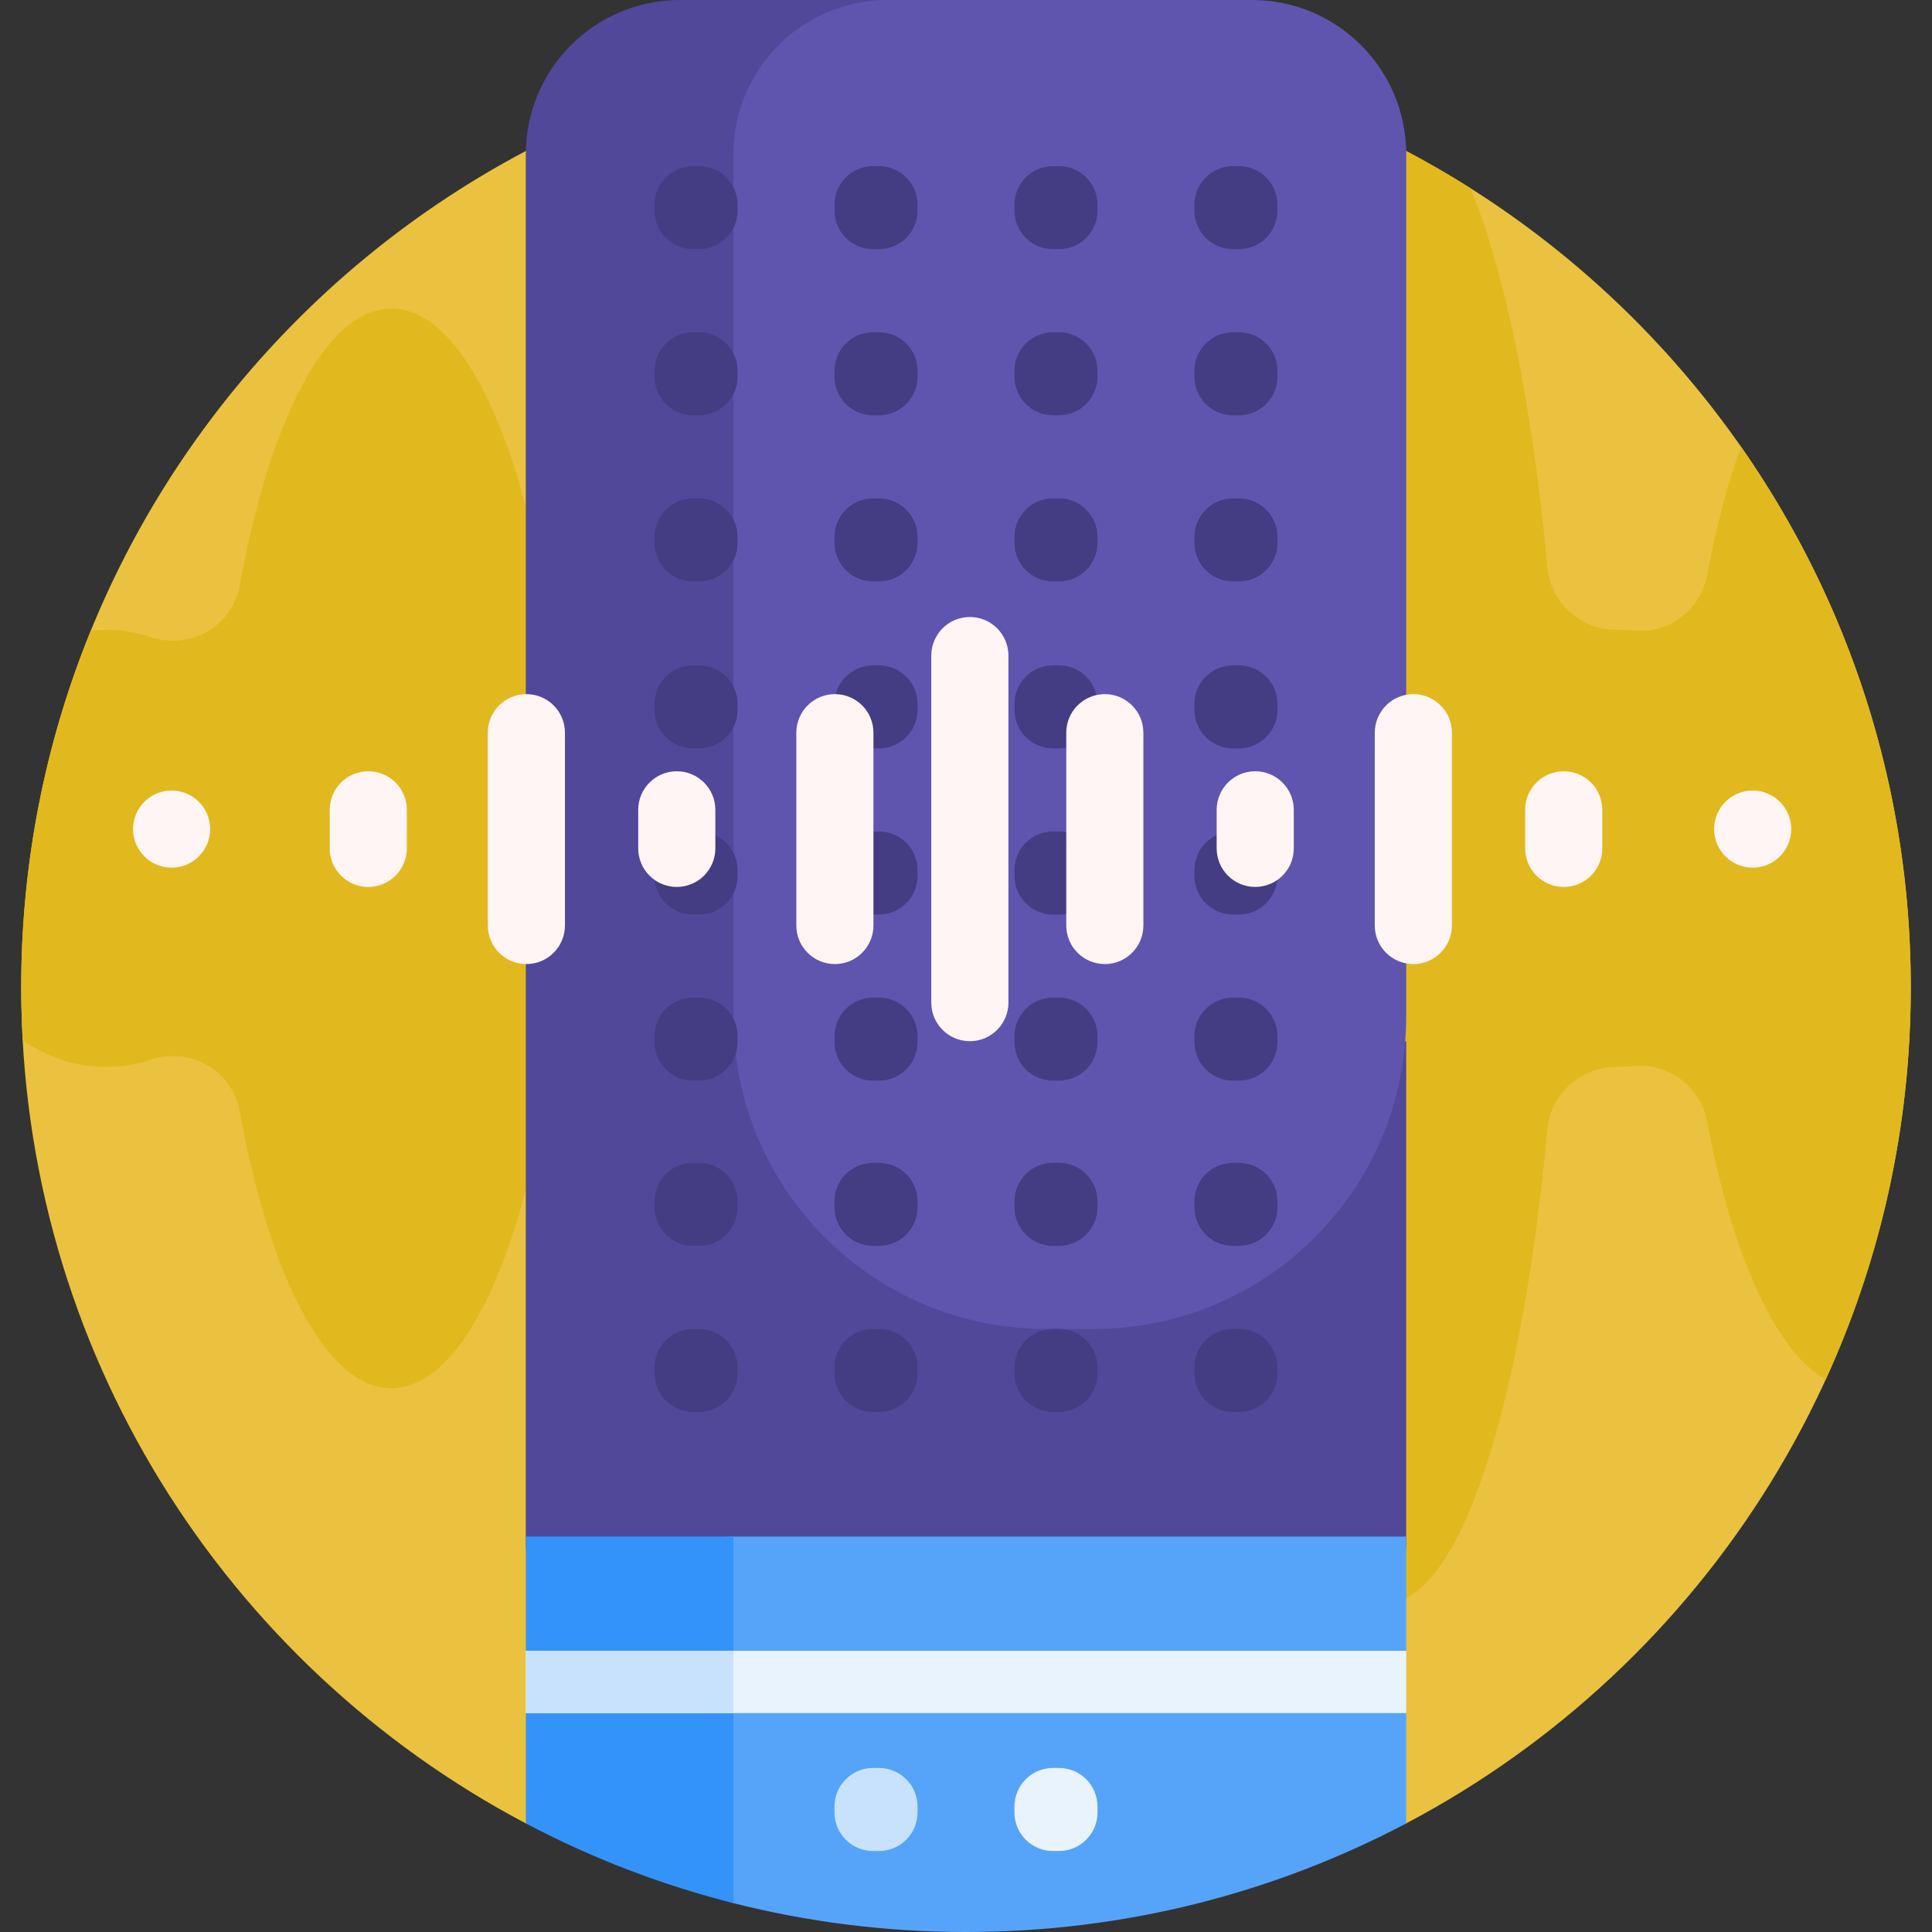 <svg id="Capa_1" enable-background="new 0 0 501 501" height="512" viewBox="0 0 501 501" width="512" xmlns="http://www.w3.org/2000/svg"><rect x="0" y="0" width="501" height="501" fill="#333333" stroke="none"/><g><path d="m5.5 256c0-135.31 109.69-245 245-245s245 109.69 245 245c0 94.088-53.038 175.789-130.846 216.836-3.413 1.801-77.059-17.836-114.154-17.836s-110.743 19.636-114.156 17.835c-77.807-41.047-130.844-122.747-130.844-216.835z" fill="#eac23f"/><path d="m495.5 256c0 36.305-7.897 70.765-22.066 101.757-13.115-7.384-24.251-32.45-30.767-66.975-1.709-9.054-10.091-15.295-19.251-14.3-1.291.14-2.597.212-3.916.212-.077 0-.155 0-.232-.001-9.308-.059-17.133 6.863-17.989 16.131-6.644 71.999-22.846 122.842-41.78 122.842-24.853 0-45-87.603-45-195.667 0-90.399 14.099-166.479 33.257-188.937 11.683 5.058 22.895 11 33.551 17.742 8.998 21.718 16.104 56.46 19.972 98.371.855 9.268 8.681 16.19 17.989 16.131.077 0 .154-.001.232-.001 1.319 0 2.625.072 3.916.212 9.16.995 17.542-5.246 19.251-14.3 2.361-12.512 5.33-23.782 8.779-33.418 27.766 39.723 44.054 88.06 44.054 140.201zm-394-176c-16.881 0-31.591 28.92-39.291 71.703-1.923 10.685-12.841 16.937-23.137 13.495-3.692-1.234-7.571-1.892-11.571-1.892-1.329 0-2.645.073-3.946.215-11.64 28.536-18.055 59.758-18.055 92.479 0 4.609.128 9.187.379 13.733 6.417 4.437 13.785 6.961 21.621 6.961 4 0 7.879-.658 11.571-1.892 10.296-3.442 21.215 2.81 23.137 13.495 7.701 42.783 22.411 71.703 39.292 71.703 24.853 0 45-62.68 45-140s-20.147-140-45-140z" fill="#e1b91e"/><path d="m364.654 270v130c0 11.046-8.954 20-20 20h-188.308c-11.046 0-20-8.954-20-20v-360c0-22.091 17.909-40 40-40h54.122c4.124 0 7.468 3.344 7.468 7.468v262.532z" fill="#51489a"/><path d="m283.654 344.615h-12.462c-44.735 0-81-36.265-81-81v-223.615c0-22.091 17.909-40 40-40h94.462c22.091 0 40 17.909 40 40v223.615c0 44.735-36.265 81-81 81z" fill="#5f55af"/><path d="m237.936 139.231v1.539c0 5.523-4.477 10-10 10h-1.538c-5.523 0-10-4.477-10-10v-1.539c0-5.523 4.477-10 10-10h1.538c5.523 0 10 4.477 10 10zm-10 205.384h-1.538c-5.523 0-10 4.477-10 10v1.538c0 5.523 4.477 10 10 10h1.538c5.523 0 10-4.477 10-10v-1.538c0-5.522-4.477-10-10-10zm0-43.077h-1.538c-5.523 0-10 4.477-10 10v1.538c0 5.523 4.477 10 10 10h1.538c5.523 0 10-4.477 10-10v-1.538c0-5.522-4.477-10-10-10zm0-215.384h-1.538c-5.523 0-10 4.477-10 10v1.539c0 5.523 4.477 10 10 10h1.538c5.523 0 10-4.477 10-10v-1.539c0-5.523-4.477-10-10-10zm-46.667 0h-1.539c-5.523 0-10 4.477-10 10v1.539c0 5.523 4.477 10 10 10h1.539c5.523 0 10-4.477 10-10v-1.539c0-5.523-4.477-10-10-10zm0 215.384h-1.539c-5.523 0-10 4.477-10 10v1.538c0 5.523 4.477 10 10 10h1.539c5.523 0 10-4.477 10-10v-1.538c0-5.522-4.477-10-10-10zm0-258.461h-1.539c-5.523 0-10 4.477-10 10v1.539c0 5.523 4.477 10 10 10h1.539c5.523 0 10-4.477 10-10v-1.539c0-5.523-4.477-10-10-10zm0 86.154h-1.539c-5.523 0-10 4.477-10 10v1.539c0 5.523 4.477 10 10 10h1.539c5.523 0 10-4.477 10-10v-1.539c0-5.523-4.477-10-10-10zm46.667-86.154h-1.538c-5.523 0-10 4.477-10 10v1.539c0 5.523 4.477 10 10 10h1.538c5.523 0 10-4.477 10-10v-1.539c0-5.523-4.477-10-10-10zm-46.667 301.538h-1.539c-5.523 0-10 4.477-10 10v1.538c0 5.523 4.477 10 10 10h1.539c5.523 0 10-4.477 10-10v-1.538c0-5.522-4.477-10-10-10zm140-215.384h-1.539c-5.523 0-10 4.477-10 10v1.539c0 5.523 4.477 10 10 10h1.539c5.523 0 10-4.477 10-10v-1.539c0-5.523-4.477-10-10-10zm0 215.384h-1.539c-5.523 0-10 4.477-10 10v1.538c0 5.523 4.477 10 10 10h1.539c5.523 0 10-4.477 10-10v-1.538c0-5.522-4.477-10-10-10zm0-43.077h-1.539c-5.523 0-10 4.477-10 10v1.538c0 5.523 4.477 10 10 10h1.539c5.523 0 10-4.477 10-10v-1.538c0-5.522-4.477-10-10-10zm0-215.384h-1.539c-5.523 0-10 4.477-10 10v1.539c0 5.523 4.477 10 10 10h1.539c5.523 0 10-4.477 10-10v-1.539c0-5.523-4.477-10-10-10zm-46.666 258.461h-1.538c-5.523 0-10 4.477-10 10v1.538c0 5.523 4.477 10 10 10h1.538c5.523 0 10-4.477 10-10v-1.538c0-5.522-4.478-10-10-10zm46.666-301.538h-1.539c-5.523 0-10 4.477-10 10v1.539c0 5.523 4.477 10 10 10h1.539c5.523 0 10-4.477 10-10v-1.539c0-5.523-4.477-10-10-10zm-46.666 86.154h-1.538c-5.523 0-10 4.477-10 10v1.539c0 5.523 4.477 10 10 10h1.538c5.523 0 10-4.477 10-10v-1.539c0-5.523-4.478-10-10-10zm0-86.154h-1.538c-5.523 0-10 4.477-10 10v1.539c0 5.523 4.477 10 10 10h1.538c5.523 0 10-4.477 10-10v-1.539c0-5.523-4.478-10-10-10zm0 258.461h-1.538c-5.523 0-10 4.477-10 10v1.538c0 5.523 4.477 10 10 10h1.538c5.523 0 10-4.477 10-10v-1.538c0-5.522-4.478-10-10-10zm0-215.384h-1.538c-5.523 0-10 4.477-10 10v1.539c0 5.523 4.477 10 10 10h1.538c5.523 0 10-4.477 10-10v-1.539c0-5.523-4.478-10-10-10zm-36.667 182.537v1.539c0 5.523-4.477 10-10 10h-1.538c-5.523 0-10-4.477-10-10v-1.539c0-5.523 4.477-10 10-10h1.538c5.523 0 10 4.477 10 10zm-10-53.077h-1.538c-5.523 0-10 4.477-10 10v1.539c0 5.523 4.477 10 10 10h1.538c5.523 0 10-4.477 10-10v-1.539c0-5.523-4.477-10-10-10zm-46.667 0h-1.539c-5.523 0-10 4.477-10 10v1.539c0 5.523 4.477 10 10 10h1.539c5.523 0 10-4.477 10-10v-1.539c0-5.523-4.477-10-10-10zm0-43.077h-1.539c-5.523 0-10 4.477-10 10v1.539c0 5.523 4.477 10 10 10h1.539c5.523 0 10-4.477 10-10v-1.539c0-5.523-4.477-10-10-10zm0 86.154h-1.539c-5.523 0-10 4.477-10 10v1.539c0 5.523 4.477 10 10 10h1.539c5.523 0 10-4.477 10-10v-1.539c0-5.523-4.477-10-10-10zm46.667-86.154h-1.538c-5.523 0-10 4.477-10 10v1.539c0 5.523 4.477 10 10 10h1.538c5.523 0 10-4.477 10-10v-1.539c0-5.523-4.477-10-10-10zm93.333 86.154h-1.539c-5.523 0-10 4.477-10 10v1.539c0 5.523 4.477 10 10 10h1.539c5.523 0 10-4.477 10-10v-1.539c0-5.523-4.477-10-10-10zm0-43.077h-1.539c-5.523 0-10 4.477-10 10v1.539c0 5.523 4.477 10 10 10h1.539c5.523 0 10-4.477 10-10v-1.539c0-5.523-4.477-10-10-10zm0-43.077h-1.539c-5.523 0-10 4.477-10 10v1.539c0 5.523 4.477 10 10 10h1.539c5.523 0 10-4.477 10-10v-1.539c0-5.523-4.477-10-10-10zm-46.666 86.154h-1.538c-5.523 0-10 4.477-10 10v1.539c0 5.523 4.477 10 10 10h1.538c5.523 0 10-4.477 10-10v-1.539c0-5.523-4.478-10-10-10zm0-86.154h-1.538c-5.523 0-10 4.477-10 10v1.539c0 5.523 4.477 10 10 10h1.538c5.523 0 10-4.477 10-10v-1.539c0-5.523-4.478-10-10-10zm0 43.077h-1.538c-5.523 0-10 4.477-10 10v1.539c0 5.523 4.477 10 10 10h1.538c5.523 0 10-4.477 10-10v-1.539c0-5.523-4.478-10-10-10z" fill="#453d83"/><path d="m364.654 428.077c-3.057 4.951-3.057 11.203 0 16.154v28.605c-34.089 17.984-72.933 28.164-114.154 28.164-20.923 0-41.234-2.623-60.621-7.558-5.52-1.405-9.379-6.384-9.379-12.08v-73.84c0-5.004 4.057-9.061 9.061-9.061h175.093z" fill="#55a4f9"/><path d="m136.346 398.462h53.846v95.06c-18.922-4.79-36.967-11.781-53.846-20.685v-28.605c3.516-4.811 3.516-11.344 0-16.154z" fill="#3493f8"/><path d="m364.654 444.231h-228.308v-16.154h228.308z" fill="#e9f3fe"/><path d="m190.192 444.231h-53.846v-16.154h53.846z" fill="#c8e2fd"/><path d="m227.936 480h-1.538c-5.523 0-10-4.477-10-10v-1.538c0-5.523 4.477-10 10-10h1.538c5.523 0 10 4.477 10 10v1.538c0 5.523-4.477 10-10 10z" fill="#c8e2fd"/><path d="m274.603 480h-1.538c-5.523 0-10-4.477-10-10v-1.538c0-5.523 4.477-10 10-10h1.538c5.523 0 10 4.477 10 10v1.538c0 5.523-4.478 10-10 10z" fill="#e9f3fe"/><path d="m261.5 170v90c0 5.523-4.477 10-10 10s-10-4.477-10-10v-90c0-5.523 4.477-10 10-10s10 4.477 10 10zm-45 10c-5.523 0-10 4.477-10 10v50c0 5.523 4.477 10 10 10s10-4.477 10-10v-50c0-5.523-4.477-10-10-10zm70 0c-5.523 0-10 4.477-10 10v50c0 5.523 4.477 10 10 10s10-4.477 10-10v-50c0-5.523-4.477-10-10-10zm-111 20c-5.523 0-10 4.477-10 10v10c0 5.523 4.477 10 10 10s10-4.477 10-10v-10c0-5.523-4.477-10-10-10zm150 0c-5.523 0-10 4.477-10 10v10c0 5.523 4.477 10 10 10s10-4.477 10-10v-10c0-5.523-4.477-10-10-10zm-189-20c-5.523 0-10 4.477-10 10v50c0 5.523 4.477 10 10 10s10-4.477 10-10v-50c0-5.523-4.477-10-10-10zm-41 20c-5.523 0-10 4.477-10 10v10c0 5.523 4.477 10 10 10s10-4.477 10-10v-10c0-5.523-4.477-10-10-10zm271-20c-5.523 0-10 4.477-10 10v50c0 5.523 4.477 10 10 10s10-4.477 10-10v-50c0-5.523-4.477-10-10-10zm39 20c-5.523 0-10 4.477-10 10v10c0 5.523 4.477 10 10 10s10-4.477 10-10v-10c0-5.523-4.477-10-10-10zm-361 5c-5.523 0-10 4.477-10 10s4.477 10 10 10 10-4.477 10-10-4.477-10-10-10zm410 0c-5.523 0-10 4.477-10 10s4.477 10 10 10 10-4.477 10-10-4.477-10-10-10z" fill="#fff5f5"/></g></svg>